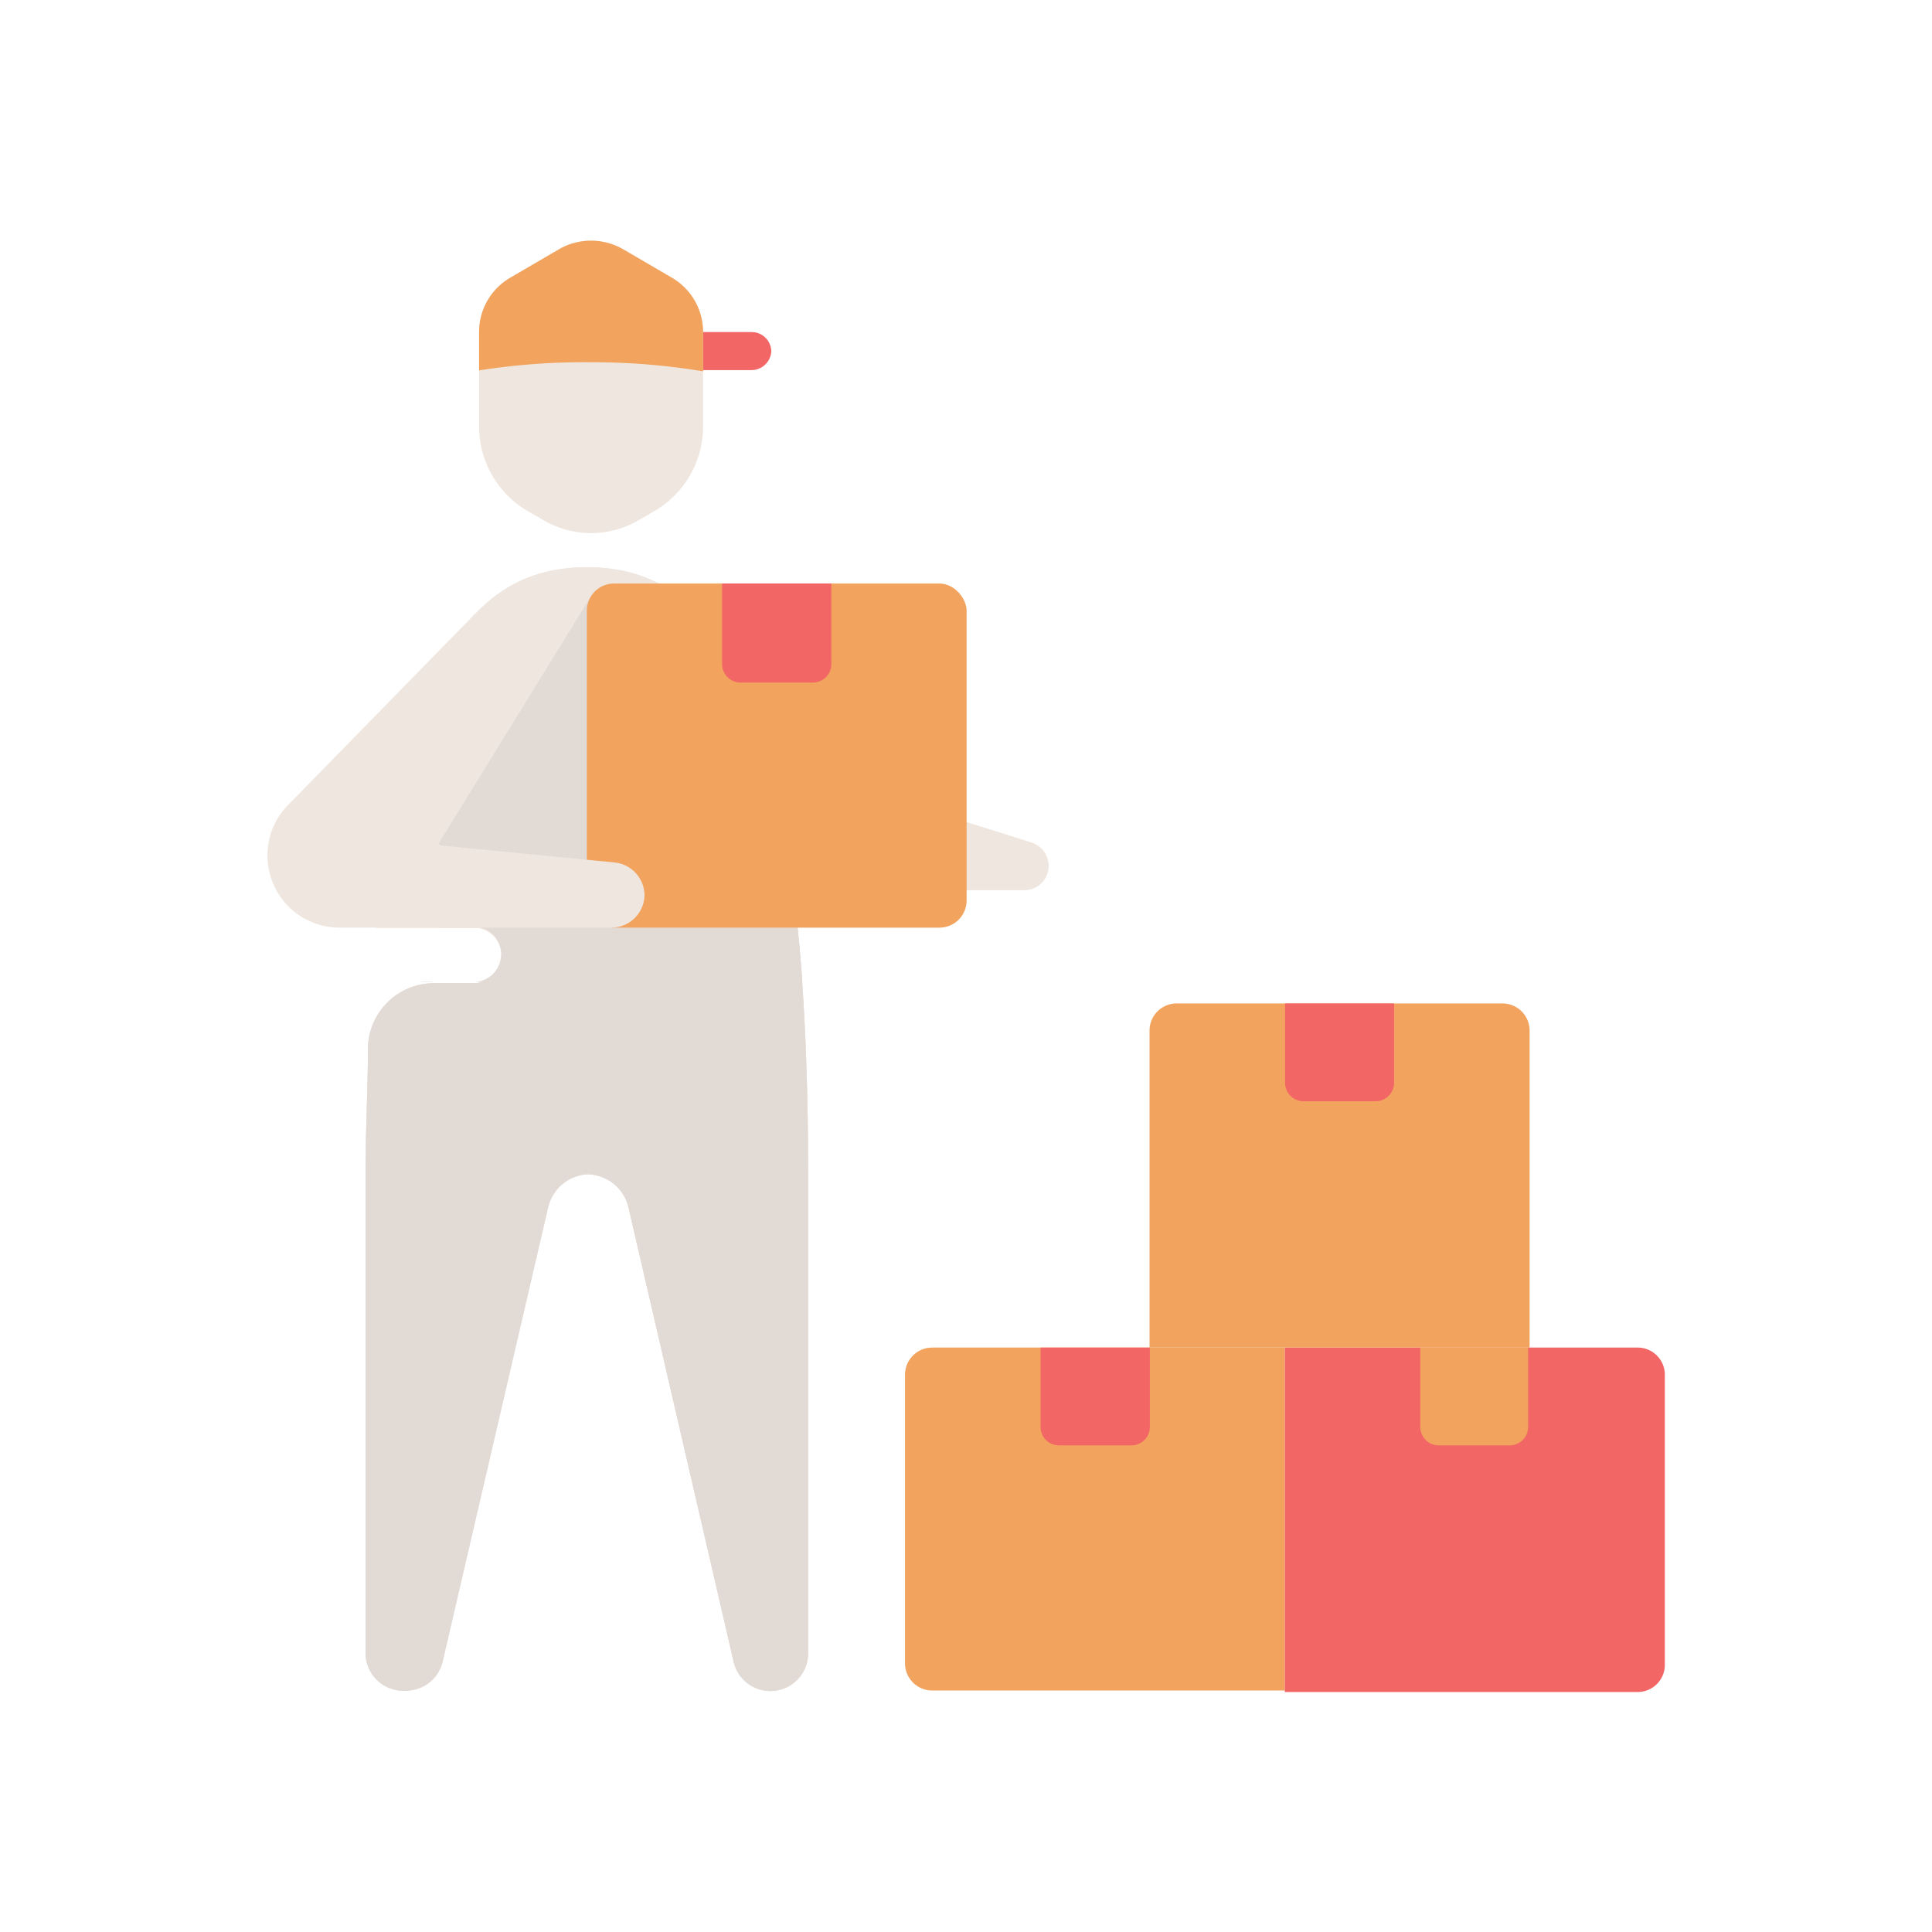 <svg id="Layer_1" data-name="Layer 1" xmlns="http://www.w3.org/2000/svg" viewBox="0 0 64 64"><defs><style>.cls-1{fill:#f26666;}.cls-2{fill:#efe6df;}.cls-3{fill:#f2a35e;}.cls-4{fill:#e2dad5;}</style></defs><title>delivery, man, box, package, man</title><path class="cls-1" d="M24.9,12.26H22.05V11H24.9a.65.65,0,0,1,.65.65h0A.66.66,0,0,1,24.9,12.26Z"/><path class="cls-2" d="M23.29,14.11V11a2.08,2.08,0,0,0-1.05-1.81l-1.61-.94a2.13,2.13,0,0,0-2.1,0l-1.61.94A2.08,2.08,0,0,0,15.87,11v3.12a3.24,3.24,0,0,0,1.63,2.82l.52.3a3.11,3.11,0,0,0,3.12,0l.52-.3A3.24,3.24,0,0,0,23.29,14.11Z"/><path class="cls-3" d="M19.58,12a22.39,22.39,0,0,1,3.71.3V11a2.08,2.08,0,0,0-1.05-1.81l-1.61-.94a2.13,2.13,0,0,0-2.1,0l-1.61.94A2.08,2.08,0,0,0,15.87,11v1.27A22.3,22.3,0,0,1,19.58,12Z"/><path class="cls-2" d="M15.76,20.31,9.54,26.67a2.35,2.35,0,0,0-.68,1.67h0a2.39,2.39,0,0,0,2.39,2.39h4.88Z"/><path class="cls-2" d="M19.44,18.79c-3.27,0-6,2.34-7,11.94H15.7a.92.92,0,0,1,.92.92h0a.92.92,0,0,1-.92.92H14.39a2.19,2.19,0,0,0-2.2,2.09c0,1.31-.08,2.71-.08,4.23v15.9a1.25,1.25,0,0,0,2.46.28L18.06,40a1.42,1.42,0,0,1,1.38-1.1h0A1.42,1.42,0,0,1,20.82,40l3.49,15.08a1.25,1.25,0,0,0,2.46-.28V38.89C26.77,22.38,23.49,18.79,19.44,18.79Z"/><path class="cls-2" d="M19.44,18.79c-3.27,0-6,2.34-7,11.94H15.7a.92.92,0,0,1,.92.92h0a.92.92,0,0,1-.92.92H14.39a2.19,2.19,0,0,0-2.2,2.09c0,1.31-.08,2.71-.08,4.23v15.9a1.25,1.25,0,0,0,2.46.28L18.06,40a1.42,1.42,0,0,1,1.38-1.1h0A1.42,1.42,0,0,1,20.82,40l3.49,15.08a1.25,1.25,0,0,0,2.46-.28V38.89C26.77,22.38,23.49,18.79,19.44,18.79Z"/><polygon class="cls-4" points="19.59 19.73 14.52 27.96 20.24 30.38 23.52 27.96 19.59 19.73"/><path class="cls-4" d="M26,27.69l-10.32,3a.92.92,0,0,1,0,1.84H14.39a2.44,2.44,0,0,0-.48,0H26.58C26.45,30.75,26.26,29.11,26,27.69Z"/><path class="cls-2" d="M34.11,27.89l-2-.63a11.66,11.66,0,0,1-4.59-2.72l-4.67-4.49,2,8.48,1.35.32h0l-.12-.8a1,1,0,0,1,1-1.14h0a1,1,0,0,1,1,.83l.12.73a1,1,0,0,0,.85.85,24.12,24.12,0,0,0,2.82.17h2.06a.81.81,0,0,0,.81-.82A.83.83,0,0,0,34.11,27.89Z"/><rect class="cls-3" x="19.44" y="19.33" width="12.58" height="11.4" rx="0.9"/><path class="cls-1" d="M23.92,19.33h3.62a0,0,0,0,1,0,0V22a.61.61,0,0,1-.61.61H24.53a.61.61,0,0,1-.61-.61V19.33A0,0,0,0,1,23.92,19.33Z"/><path class="cls-4" d="M16.72,31.65a.92.92,0,0,1-.92.92H14.49a2.19,2.19,0,0,0-2.2,2.09c-.06,1.31-.09,2.71-.09,4.23v15.9a1.25,1.25,0,0,0,2.46.28L18.16,40a1.42,1.42,0,0,1,1.38-1.1h0a2.82,2.82,0,0,1-2.82-2.82Z"/><path class="cls-2" d="M20.25,30.73H14.52V28l5.83.57a1.1,1.1,0,0,1,1,1.1h0A1.1,1.1,0,0,1,20.25,30.73Z"/><path class="cls-4" d="M16.62,31.65a.92.92,0,0,1-.92.92H14.39a2.19,2.19,0,0,0-2.2,2.09c0,1.31-.08,2.71-.08,4.23v15.9a1.25,1.25,0,0,0,2.46.28L18.06,40a1.42,1.42,0,0,1,1.38-1.1h0A1.42,1.42,0,0,1,20.82,40l3.49,15.08a1.25,1.25,0,0,0,2.46-.28V38.89c0-3-.11-5.56-.31-7.77h-10A.92.92,0,0,1,16.62,31.65Z"/><path class="cls-3" d="M30.88,44.64H42.56a0,0,0,0,1,0,0V56a0,0,0,0,1,0,0H30.88a.9.9,0,0,1-.9-.9V45.53A.9.9,0,0,1,30.88,44.64Z"/><path class="cls-1" d="M34.47,44.64h3.62a0,0,0,0,1,0,0v2.63a.61.61,0,0,1-.61.61H35.08a.61.61,0,0,1-.61-.61V44.64A0,0,0,0,1,34.47,44.64Z"/><path class="cls-1" d="M42.56,44.64H54.25a.9.9,0,0,1,.9.9v9.61a.9.9,0,0,1-.9.9H42.56a0,0,0,0,1,0,0V44.64A0,0,0,0,1,42.56,44.64Z"/><path class="cls-3" d="M47,44.64h3.62a0,0,0,0,1,0,0v2.63a.61.61,0,0,1-.61.61H47.66a.61.61,0,0,1-.61-.61V44.64A0,0,0,0,1,47,44.64Z"/><path class="cls-3" d="M39,33.24H49.77a.9.9,0,0,1,.9.9v10.5a0,0,0,0,1,0,0H38.08a0,0,0,0,1,0,0V34.13A.9.9,0,0,1,39,33.24Z"/><path class="cls-1" d="M42.56,33.24h3.62a0,0,0,0,1,0,0v2.63a.61.61,0,0,1-.61.61H43.18a.61.61,0,0,1-.61-.61V33.24A0,0,0,0,1,42.56,33.24Z"/></svg>